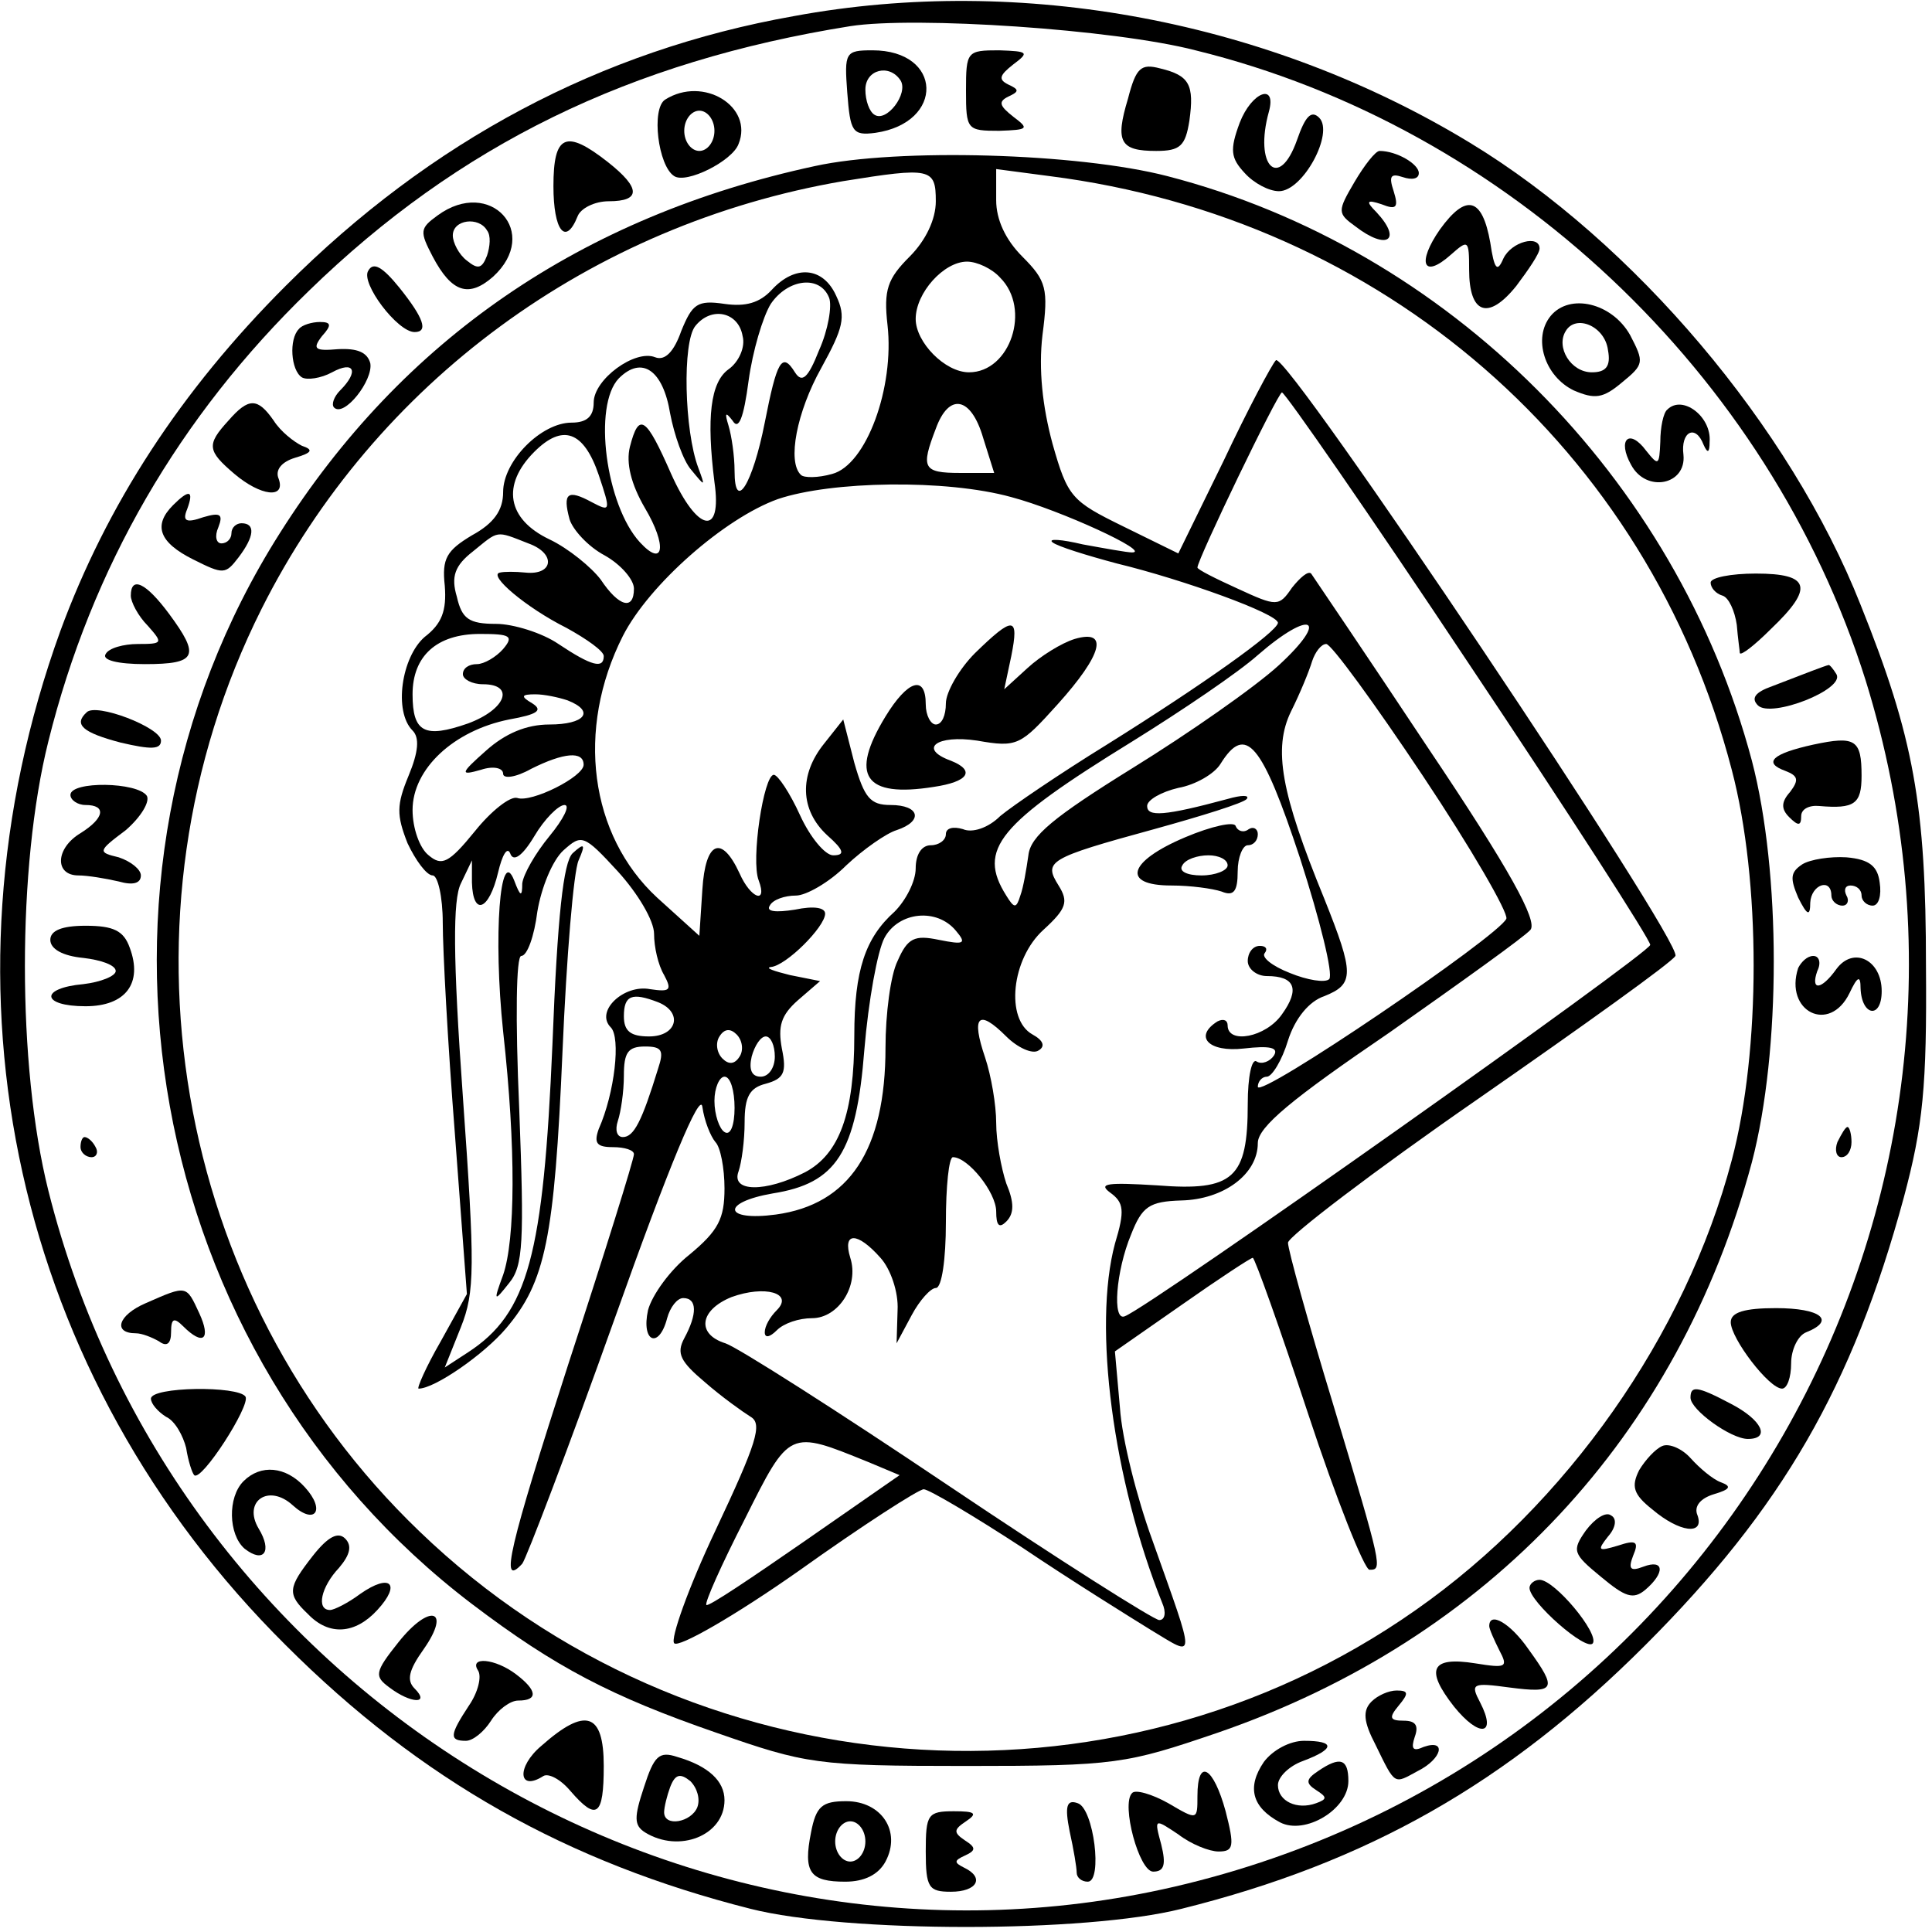 <?xml version="1.0" standalone="no"?>
<!DOCTYPE svg PUBLIC "-//W3C//DTD SVG 20010904//EN"
 "http://www.w3.org/TR/2001/REC-SVG-20010904/DTD/svg10.dtd">
<svg version="1.0" xmlns="http://www.w3.org/2000/svg"
 width="192pt" height="192pt" viewBox="0 0 192 192"
 preserveAspectRatio="xMidYMid meet">

<g transform="translate(0,192) scale(0.1,-0.1)"
fill="#000000" stroke="none">
<path d="M789 1904 c-192 -34 -361 -124 -505 -268 -105 -105 -178 -218 -224
-343 -130 -359 -45 -741 224 -1008 134 -134 280 -216 462 -262 95 -24 333 -24
428 0 185 46 324 125 461 262 136 136 206 257 257 445 19 71 23 110 22 230 0
160 -12 227 -65 359 -70 177 -225 360 -388 459 -199 121 -445 168 -672 126z
m399 -34 c310 -76 570 -321 666 -626 163 -525 -152 -1075 -687 -1199 -493
-114 -995 197 -1119 692 -31 124 -31 322 0 446 43 173 130 323 259 448 149
145 319 228 538 263 64 10 262 -3 343 -24z"/>
<path d="M842 1828 c3 -39 5 -43 28 -40 69 10 67 82 -3 82 -27 0 -28 -2 -25
-42z m53 12 c8 -13 -14 -42 -26 -34 -5 3 -9 14 -9 25 0 20 24 26 35 9z"/>
<path d="M960 1830 c0 -39 1 -40 33 -40 29 1 30 2 14 14 -14 11 -15 15 -5 20
11 5 11 7 0 12 -10 5 -9 9 5 20 16 12 15 13 -14 14 -32 0 -33 -1 -33 -40z"/>
<path d="M1121 1822 c-13 -43 -8 -52 28 -52 24 0 29 5 33 30 5 36 0 45 -29 52
-19 5 -24 1 -32 -30z"/>
<path d="M661 1821 c-14 -9 -7 -66 9 -76 12 -8 58 15 64 32 15 37 -35 68 -73
44z m49 -31 c0 -11 -7 -20 -15 -20 -8 0 -15 9 -15 20 0 11 7 20 15 20 8 0 15
-9 15 -20z"/>
<path d="M1232 1798 c-10 -27 -9 -35 5 -50 9 -10 24 -18 34 -18 24 0 55 58 40
73 -8 8 -14 1 -22 -22 -18 -51 -43 -26 -28 28 8 29 -17 20 -29 -11z"/>
<path d="M550 1735 c0 -44 12 -60 24 -30 3 8 17 15 31 15 32 0 32 13 -1 39
-42 33 -54 27 -54 -24z"/>
<path d="M810 1755 c-232 -50 -410 -172 -532 -365 -220 -347 -135 -816 191
-1064 83 -63 139 -92 243 -128 89 -31 99 -33 248 -33 149 0 159 2 250 33 270
93 458 295 531 567 29 111 29 288 0 399 -75 282 -302 509 -581 581 -89 23
-268 28 -350 10z m120 -35 c0 -18 -10 -39 -26 -55 -22 -22 -26 -33 -22 -68 7
-62 -21 -139 -55 -148 -14 -4 -28 -4 -31 -1 -14 13 -4 63 20 106 22 40 25 51
15 72 -13 29 -41 31 -64 6 -12 -13 -26 -17 -47 -14 -27 4 -32 0 -43 -27 -7
-20 -16 -30 -26 -26 -20 8 -61 -22 -61 -45 0 -14 -7 -20 -22 -20 -30 0 -68
-38 -68 -69 0 -18 -9 -31 -31 -43 -25 -15 -30 -23 -27 -50 2 -25 -3 -38 -20
-51 -23 -20 -31 -74 -12 -93 7 -7 6 -21 -4 -45 -12 -29 -12 -39 -1 -67 8 -17
19 -32 25 -32 5 0 10 -21 10 -47 0 -27 5 -120 12 -209 l12 -160 -26 -47 c-15
-26 -24 -47 -22 -47 16 0 65 34 87 60 39 46 48 89 56 275 4 94 11 179 16 190
7 16 6 18 -6 7 -9 -9 -15 -61 -20 -190 -9 -209 -24 -267 -84 -306 l-23 -15 16
40 c14 35 14 60 2 229 -10 139 -10 196 -2 212 l11 23 0 -22 c1 -34 17 -28 26
10 4 17 9 26 12 19 3 -9 12 -3 24 17 10 17 24 31 30 31 6 0 -1 -14 -15 -31
-14 -17 -26 -38 -27 -47 0 -14 -2 -13 -8 3 -14 36 -21 -55 -11 -150 13 -117
12 -207 0 -242 -10 -27 -9 -27 6 -8 14 17 15 41 10 173 -4 91 -3 152 2 152 6
0 13 20 16 44 4 24 15 51 26 61 18 16 20 16 54 -21 20 -22 36 -49 36 -62 0
-13 4 -31 10 -41 8 -15 6 -17 -14 -14 -26 5 -55 -22 -39 -38 10 -10 4 -65 -12
-101 -5 -14 -2 -18 14 -18 12 0 21 -3 21 -7 0 -5 -29 -98 -65 -208 -59 -183
-69 -224 -46 -199 4 5 46 115 92 244 54 152 85 226 87 210 2 -14 8 -29 13 -35
5 -5 9 -26 9 -46 0 -30 -6 -42 -35 -66 -19 -15 -37 -40 -41 -55 -7 -32 11 -39
19 -8 3 11 10 20 16 20 14 0 14 -16 1 -40 -8 -15 -4 -23 21 -44 16 -14 37 -29
45 -34 12 -7 6 -26 -35 -113 -27 -57 -45 -108 -41 -112 4 -5 60 27 124 72 63
45 119 81 124 81 5 0 49 -26 98 -58 49 -33 107 -69 128 -82 45 -27 45 -34 1
90 -15 41 -30 100 -32 131 l-5 56 66 46 c37 26 69 47 71 47 2 0 27 -70 55
-155 28 -85 56 -155 61 -155 13 0 13 1 -36 164 -25 82 -45 154 -45 161 0 6 85
71 189 143 105 73 193 136 196 142 8 13 -387 602 -397 592 -4 -4 -28 -49 -52
-100 l-45 -92 -55 27 c-51 25 -55 29 -70 82 -10 37 -14 74 -10 108 6 46 4 54
-20 78 -17 17 -26 37 -26 56 l0 31 53 -7 c331 -42 595 -271 678 -590 29 -110
29 -279 0 -388 -46 -174 -164 -342 -314 -447 -303 -213 -722 -180 -990 78
-246 236 -310 612 -157 917 113 225 327 382 578 425 87 14 92 13 92 -20z m64
-76 c31 -31 10 -94 -31 -94 -24 0 -53 30 -53 53 0 26 28 57 51 57 10 0 25 -7
33 -16z m-170 -20 c3 -8 -1 -32 -10 -52 -11 -28 -17 -33 -24 -22 -13 21 -18
11 -30 -50 -12 -61 -30 -90 -30 -48 0 15 -3 35 -6 45 -4 13 -3 14 4 5 6 -10
11 2 16 40 4 29 14 63 22 76 17 25 49 29 58 6z m-86 -38 c3 -11 -4 -26 -14
-33 -18 -13 -22 -48 -14 -112 8 -55 -17 -50 -43 8 -25 57 -32 62 -41 27 -4
-16 1 -37 15 -61 22 -37 19 -60 -5 -34 -34 37 -47 136 -21 163 23 23 44 8 51
-35 4 -21 13 -47 21 -56 14 -17 14 -17 7 2 -14 37 -16 125 -3 141 16 20 43 14
47 -10z m722 -326 c99 -148 180 -274 180 -279 0 -8 -496 -359 -522 -369 -13
-6 -9 45 6 81 11 28 18 33 50 34 42 1 76 26 76 57 0 16 34 44 131 110 71 50
134 95 140 102 7 9 -20 59 -102 181 -61 92 -114 170 -116 173 -3 3 -11 -4 -19
-14 -13 -19 -15 -19 -54 -1 -22 10 -40 19 -40 21 0 8 80 174 84 174 3 0 87
-121 186 -270z m-483 225 l11 -35 -34 0 c-37 0 -39 5 -24 44 13 36 35 32 47
-9z m-382 -37 c12 -36 12 -37 -7 -27 -24 13 -29 9 -22 -17 3 -10 18 -27 35
-36 16 -9 29 -24 29 -33 0 -22 -15 -18 -33 9 -9 12 -32 31 -51 40 -42 20 -48
54 -15 87 28 28 49 21 64 -23z m410 -22 c49 -13 140 -55 120 -55 -5 0 -27 4
-49 8 -21 5 -35 6 -30 2 5 -4 34 -13 64 -21 66 -16 160 -50 160 -59 -1 -9 -74
-61 -170 -121 -47 -29 -94 -61 -106 -71 -12 -12 -28 -17 -37 -13 -10 3 -17 1
-17 -5 0 -6 -7 -11 -15 -11 -9 0 -15 -9 -15 -23 0 -13 -10 -32 -21 -43 -29
-26 -40 -58 -40 -123 0 -78 -15 -118 -49 -136 -39 -20 -74 -20 -66 1 3 9 6 30
6 49 0 25 5 34 21 38 18 5 21 11 16 35 -4 22 -1 33 16 48 l22 19 -30 6 c-16 4
-25 7 -19 8 15 1 54 40 54 53 0 6 -11 8 -30 4 -19 -3 -29 -2 -25 4 3 6 15 10
26 10 10 0 33 13 50 30 17 16 40 32 50 35 27 9 23 25 -6 25 -20 0 -26 7 -36
42 l-11 43 -19 -24 c-25 -31 -24 -66 3 -91 17 -15 18 -20 6 -20 -8 0 -23 18
-33 40 -10 22 -22 40 -26 40 -10 0 -23 -85 -15 -105 9 -24 -8 -18 -19 7 -18
39 -34 32 -37 -16 l-3 -46 -42 38 c-67 62 -81 167 -34 260 26 51 101 117 154
136 53 18 167 20 232 2z m-480 -46 c28 -10 25 -32 -3 -29 -10 1 -21 1 -25 0
-13 -2 26 -35 66 -55 20 -11 37 -23 37 -28 0 -13 -12 -10 -45 12 -16 11 -45
20 -62 20 -27 0 -34 5 -39 27 -6 20 -2 31 16 45 26 21 22 21 55 8z m746 -121
c-24 -22 -90 -68 -145 -102 -79 -49 -102 -68 -104 -87 -2 -14 -5 -32 -8 -40
-4 -13 -6 -13 -14 0 -29 46 -8 71 125 153 50 31 106 69 125 86 53 46 72 37 21
-10z m-771 16 c-7 -8 -19 -15 -26 -15 -8 0 -14 -4 -14 -10 0 -5 9 -10 20 -10
32 0 23 -25 -15 -39 -43 -15 -55 -9 -55 29 0 38 24 60 67 60 30 0 34 -2 23
-15z m914 -126 c48 -72 85 -136 83 -142 -7 -17 -247 -180 -247 -167 0 5 4 10
9 10 5 0 15 16 21 36 7 22 21 39 36 44 30 12 30 22 0 97 -43 105 -51 149 -33
186 9 18 18 40 21 50 3 9 9 17 14 17 5 0 48 -59 96 -131z m-850 75 c28 -11 17
-24 -18 -24 -23 0 -44 -9 -63 -26 -26 -23 -26 -25 -5 -19 12 4 22 2 22 -4 0
-5 12 -4 28 5 32 16 52 18 52 4 0 -12 -52 -38 -66 -33 -7 2 -26 -13 -42 -33
-26 -32 -33 -35 -46 -24 -9 7 -16 27 -16 45 0 41 41 79 96 90 28 5 34 9 23 16
-12 7 -11 9 3 9 9 0 23 -3 32 -6z m728 -157 c20 -62 33 -115 29 -120 -4 -4
-22 -1 -39 6 -18 7 -29 16 -25 20 3 4 1 7 -5 7 -7 0 -12 -7 -12 -15 0 -8 9
-15 19 -15 28 0 33 -13 15 -38 -16 -23 -54 -30 -54 -11 0 5 -4 7 -10 4 -24
-15 -9 -31 26 -27 26 3 35 1 30 -7 -4 -6 -12 -9 -17 -6 -5 4 -9 -15 -9 -42 0
-74 -14 -87 -90 -81 -49 3 -59 2 -47 -7 14 -10 15 -18 5 -51 -22 -82 -2 -235
47 -357 4 -9 3 -17 -3 -17 -5 0 -100 60 -210 134 -110 74 -209 137 -221 141
-29 9 -26 33 6 46 33 12 62 4 45 -13 -7 -7 -12 -16 -12 -22 0 -6 5 -5 12 2 7
7 22 12 35 12 26 0 47 32 38 60 -8 26 7 26 30 0 10 -11 18 -34 17 -52 l-1 -33
15 28 c8 15 19 27 24 27 6 0 10 29 10 65 0 36 3 65 7 65 15 0 43 -35 43 -54 0
-14 3 -17 10 -10 8 8 8 19 0 38 -5 15 -10 42 -10 60 0 18 -5 47 -11 65 -14 41
-7 49 21 21 11 -11 26 -18 32 -14 7 4 5 10 -6 16 -27 15 -21 75 11 104 23 21
25 28 15 44 -15 24 -11 27 95 56 47 13 89 26 92 30 3 4 -5 4 -19 0 -63 -17
-80 -18 -80 -7 0 6 14 14 31 18 17 3 36 14 42 24 25 40 41 21 79 -94z m-342
-72 c11 -13 8 -14 -17 -9 -24 5 -31 2 -41 -21 -7 -14 -12 -53 -12 -86 0 -102
-36 -156 -109 -166 -52 -7 -55 12 -3 21 63 10 83 40 91 143 4 48 13 98 20 111
14 26 52 30 71 7z m-296 -71 c25 -10 19 -34 -9 -34 -18 0 -25 5 -25 20 0 21 8
24 34 14z m81 -54 c-5 -8 -11 -8 -17 -2 -6 6 -7 16 -3 22 5 8 11 8 17 2 6 -6
7 -16 3 -22z m35 0 c0 -11 -6 -20 -14 -20 -9 0 -12 7 -9 20 3 11 9 20 14 20 5
0 9 -9 9 -20z m-116 -12 c-16 -52 -24 -68 -35 -68 -6 0 -8 7 -5 16 3 9 6 29 6
45 0 23 4 29 21 29 17 0 19 -4 13 -22z m76 -39 c0 -17 -4 -28 -10 -24 -5 3
-10 17 -10 31 0 13 5 24 10 24 6 0 10 -14 10 -31z m133 -352 l31 -13 -95 -66
c-52 -36 -95 -65 -97 -63 -2 2 15 40 38 85 45 90 44 89 123 57z"/>
<path d="M969 1271 c-16 -16 -29 -39 -29 -50 0 -12 -4 -21 -10 -21 -5 0 -10 9
-10 20 0 30 -18 24 -40 -12 -36 -59 -21 -81 48 -70 34 5 42 16 17 26 -33 12
-14 26 26 20 40 -7 43 -5 80 36 45 50 51 75 17 65 -13 -4 -34 -17 -47 -29
l-23 -21 7 33 c8 40 2 40 -36 3z"/>
<path d="M1178 1088 c-57 -24 -64 -48 -14 -48 19 0 41 -3 50 -6 12 -5 16 0 16
20 0 14 5 26 10 26 6 0 10 5 10 11 0 5 -4 8 -9 5 -5 -4 -11 -2 -13 3 -1 5 -24
0 -50 -11z m42 -28 c0 -5 -12 -10 -26 -10 -14 0 -23 4 -19 10 3 6 15 10 26 10
10 0 19 -4 19 -10z"/>
<path d="M1346 1739 c-17 -29 -17 -31 1 -44 31 -24 47 -14 21 14 -11 11 -10
13 5 8 15 -6 17 -3 12 13 -5 15 -3 18 9 14 9 -3 16 -2 16 4 0 9 -22 22 -39 22
-4 0 -15 -14 -25 -31z"/>
<path d="M435 1706 c-18 -13 -18 -16 -5 -41 19 -36 36 -41 60 -20 48 44 -3 99
-55 61z m49 -15 c4 -5 3 -16 0 -25 -5 -13 -9 -14 -20 -5 -8 6 -14 18 -14 25 0
16 26 19 34 5z"/>
<path d="M1431 1692 c-23 -33 -17 -50 11 -25 17 15 18 15 18 -15 0 -44 19 -51
47 -16 12 16 23 32 23 37 0 14 -28 7 -36 -10 -6 -14 -9 -11 -13 16 -8 45 -24
49 -50 13z"/>
<path d="M366 1651 c-8 -12 29 -61 46 -61 14 0 9 14 -15 44 -17 21 -26 26 -31
17z"/>
<path d="M1541 1606 c-18 -22 -6 -60 23 -74 21 -9 29 -8 48 8 22 18 22 20 8
47 -18 32 -60 42 -79 19z m57 -34 c3 -16 -2 -22 -16 -22 -21 0 -36 25 -26 41
10 17 39 5 42 -19z"/>
<path d="M297 1593 c-10 -10 -8 -41 3 -48 5 -3 19 -1 30 5 22 12 27 1 8 -18
-6 -6 -9 -14 -6 -17 10 -10 39 27 36 44 -3 11 -13 15 -32 14 -23 -2 -26 0 -16
13 10 11 9 14 -2 14 -8 0 -18 -3 -21 -7z"/>
<path d="M227 1502 c-22 -24 -21 -30 6 -53 26 -22 51 -25 44 -5 -4 9 3 17 16
21 17 5 19 8 7 12 -8 4 -21 14 -28 25 -16 23 -25 23 -45 0z"/>
<path d="M1657 1513 c-4 -3 -7 -18 -7 -32 -1 -24 -2 -24 -14 -9 -17 23 -29 11
-15 -14 15 -28 55 -20 52 10 -3 23 12 31 20 10 4 -9 6 -8 6 3 2 25 -27 47 -42
32z"/>
<path d="M172 1418 c-20 -20 -14 -37 20 -54 30 -15 32 -15 45 2 16 21 17 34 3
34 -5 0 -10 -4 -10 -10 0 -5 -4 -10 -10 -10 -5 0 -7 7 -3 16 5 13 2 15 -15 10
-17 -6 -21 -4 -16 8 7 19 2 20 -14 4z"/>
<path d="M1700 1341 c0 -5 5 -11 12 -13 6 -2 12 -15 14 -29 1 -13 3 -26 3 -28
1 -3 15 8 31 24 43 41 39 55 -15 55 -25 0 -45 -4 -45 -9z"/>
<path d="M130 1328 c0 -6 7 -20 17 -30 15 -17 15 -18 -10 -18 -14 0 -29 -4
-32 -10 -4 -6 12 -10 39 -10 52 0 55 8 24 50 -23 31 -38 38 -38 18z"/>
<path d="M1800 1253 c-8 -3 -26 -10 -39 -15 -17 -6 -21 -12 -14 -19 13 -13 87
16 78 31 -3 5 -7 10 -8 9 -1 0 -9 -3 -17 -6z"/>
<path d="M86 1212 c-13 -12 -4 -20 34 -30 30 -7 40 -7 40 2 0 13 -65 38 -74
28z"/>
<path d="M1802 1180 c-41 -9 -50 -18 -28 -26 13 -5 14 -9 5 -21 -9 -10 -9 -17
-1 -25 9 -9 12 -9 12 1 0 7 8 11 18 10 35 -3 42 2 42 30 0 36 -6 40 -48 31z"/>
<path d="M70 1130 c0 -5 7 -10 15 -10 21 0 19 -13 -5 -28 -25 -15 -26 -42 -2
-42 9 0 27 -3 40 -6 14 -4 22 -2 22 6 0 6 -10 14 -22 18 -21 5 -21 6 7 27 15
13 24 28 21 34 -9 14 -76 15 -76 1z"/>
<path d="M1791 1061 c-12 -8 -12 -14 -4 -33 9 -18 12 -19 12 -5 1 18 21 25 21
7 0 -5 5 -10 11 -10 5 0 7 5 4 10 -3 6 -1 10 4 10 6 0 11 -4 11 -10 0 -5 5
-10 11 -10 6 0 9 10 7 23 -2 16 -10 23 -33 25 -16 1 -36 -2 -44 -7z"/>
<path d="M50 986 c0 -9 12 -16 33 -18 17 -2 32 -7 32 -13 0 -5 -15 -11 -32
-13 -44 -4 -42 -22 2 -22 40 0 57 23 44 58 -6 17 -16 22 -44 22 -24 0 -35 -5
-35 -14z"/>
<path d="M1787 958 c-14 -43 31 -66 51 -25 8 17 11 18 11 5 1 -28 21 -31 21
-3 0 31 -28 45 -45 22 -15 -21 -26 -22 -19 -2 4 8 2 15 -4 15 -6 0 -12 -6 -15
-12z"/>
<path d="M1826 785 c-3 -8 -1 -15 4 -15 6 0 10 7 10 15 0 8 -2 15 -4 15 -2 0
-6 -7 -10 -15z"/>
<path d="M80 780 c0 -5 5 -10 11 -10 5 0 7 5 4 10 -3 6 -8 10 -11 10 -2 0 -4
-4 -4 -10z"/>
<path d="M145 625 c-28 -12 -33 -30 -10 -30 6 0 16 -4 23 -8 8 -6 12 -2 12 9
0 14 3 15 12 6 20 -20 28 -13 16 13 -13 28 -12 28 -53 10z"/>
<path d="M1720 606 c0 -16 38 -66 51 -66 5 0 9 11 9 25 0 14 7 28 15 31 30 12
14 24 -30 24 -31 0 -45 -4 -45 -14z"/>
<path d="M150 530 c0 -5 7 -13 15 -18 9 -4 17 -19 20 -31 2 -13 6 -25 8 -27 7
-7 56 69 51 78 -7 11 -94 10 -94 -2z"/>
<path d="M1680 531 c0 -12 40 -41 57 -41 23 0 14 19 -17 35 -34 18 -40 18 -40
6z"/>
<path d="M1652 483 c-7 -3 -17 -14 -23 -24 -8 -16 -6 -24 13 -39 27 -23 52
-26 45 -6 -4 9 3 17 16 21 17 5 18 8 7 12 -8 3 -21 14 -30 24 -8 9 -21 15 -28
12z"/>
<path d="M242 448 c-16 -16 -15 -53 1 -67 19 -15 28 -3 14 20 -16 27 10 45 34
23 22 -20 33 -5 12 18 -19 21 -44 23 -61 6z"/>
<path d="M1576 399 c-14 -20 -13 -23 15 -46 24 -20 32 -23 44 -13 20 17 19 31
-2 23 -13 -5 -15 -2 -10 11 6 14 3 16 -15 10 -20 -6 -21 -5 -10 9 8 9 9 18 3
21 -5 4 -16 -3 -25 -15z"/>
<path d="M311 374 c-25 -32 -26 -38 -5 -58 21 -22 47 -20 69 4 24 26 13 37
-17 16 -12 -9 -26 -16 -30 -16 -14 0 -9 23 9 42 11 13 13 22 6 29 -7 7 -17 2
-32 -17z"/>
<path d="M1520 342 c0 -14 57 -64 63 -55 6 10 -38 63 -53 63 -5 0 -10 -4 -10
-8z"/>
<path d="M396 288 c-24 -30 -24 -34 -9 -45 21 -16 41 -17 25 -1 -8 8 -6 18 9
39 28 40 6 46 -25 7z"/>
<path d="M1480 304 c0 -3 5 -14 10 -24 9 -17 7 -18 -24 -13 -44 7 -50 -6 -21
-43 25 -31 43 -29 26 4 -10 19 -8 20 29 15 46 -6 48 -2 19 38 -18 26 -39 38
-39 23z"/>
<path d="M475 260 c4 -6 0 -22 -9 -35 -19 -29 -20 -35 -3 -35 7 0 18 9 25 20
7 11 19 20 27 20 20 0 19 10 -2 26 -21 16 -47 18 -38 4z"/>
<path d="M1363 229 c-9 -9 -8 -20 4 -43 20 -41 18 -39 42 -26 24 12 29 32 6
24 -11 -5 -13 -2 -9 10 4 11 1 16 -11 16 -14 0 -15 3 -5 15 10 12 10 15 -2 15
-8 0 -19 -5 -25 -11z"/>
<path d="M538 185 c-25 -21 -23 -46 2 -30 5 3 17 -3 27 -15 26 -30 33 -25 33
25 0 53 -18 59 -62 20z"/>
<path d="M1256 169 c-17 -25 -12 -45 16 -60 25 -13 68 13 68 41 0 22 -8 25
-30 10 -12 -8 -13 -12 -2 -19 11 -7 11 -9 0 -13 -19 -7 -38 2 -38 18 0 8 11
19 25 24 32 12 32 20 1 20 -14 0 -31 -9 -40 -21z"/>
<path d="M640 144 c-10 -30 -10 -38 1 -45 34 -21 79 -3 79 32 0 19 -16 34 -47
43 -18 6 -23 1 -33 -30z m53 -20 c-6 -15 -33 -20 -33 -5 0 5 3 17 6 25 5 13
10 14 20 6 7 -7 10 -18 7 -26z"/>
<path d="M1190 135 c0 -24 0 -24 -29 -7 -16 9 -33 14 -36 10 -11 -11 7 -78 21
-78 11 0 13 7 8 27 -7 26 -7 26 17 10 13 -10 31 -17 40 -17 15 0 16 5 7 40
-12 44 -28 54 -28 15z"/>
<path d="M806 99 c-8 -40 -1 -49 34 -49 19 0 33 7 40 20 16 30 -4 60 -39 60
-24 0 -30 -5 -35 -31z m54 -9 c0 -11 -7 -20 -15 -20 -8 0 -15 9 -15 20 0 11 7
20 15 20 8 0 15 -9 15 -20z"/>
<path d="M1063 100 c4 -18 7 -36 7 -41 0 -5 5 -9 11 -9 15 0 6 73 -10 78 -11
4 -13 -3 -8 -28z"/>
<path d="M920 80 c0 -36 3 -40 25 -40 26 0 34 14 13 24 -10 5 -10 7 1 12 11 5
11 8 0 15 -12 8 -11 11 1 19 12 8 9 10 -12 10 -26 0 -28 -3 -28 -40z"/>
</g>
</svg>
